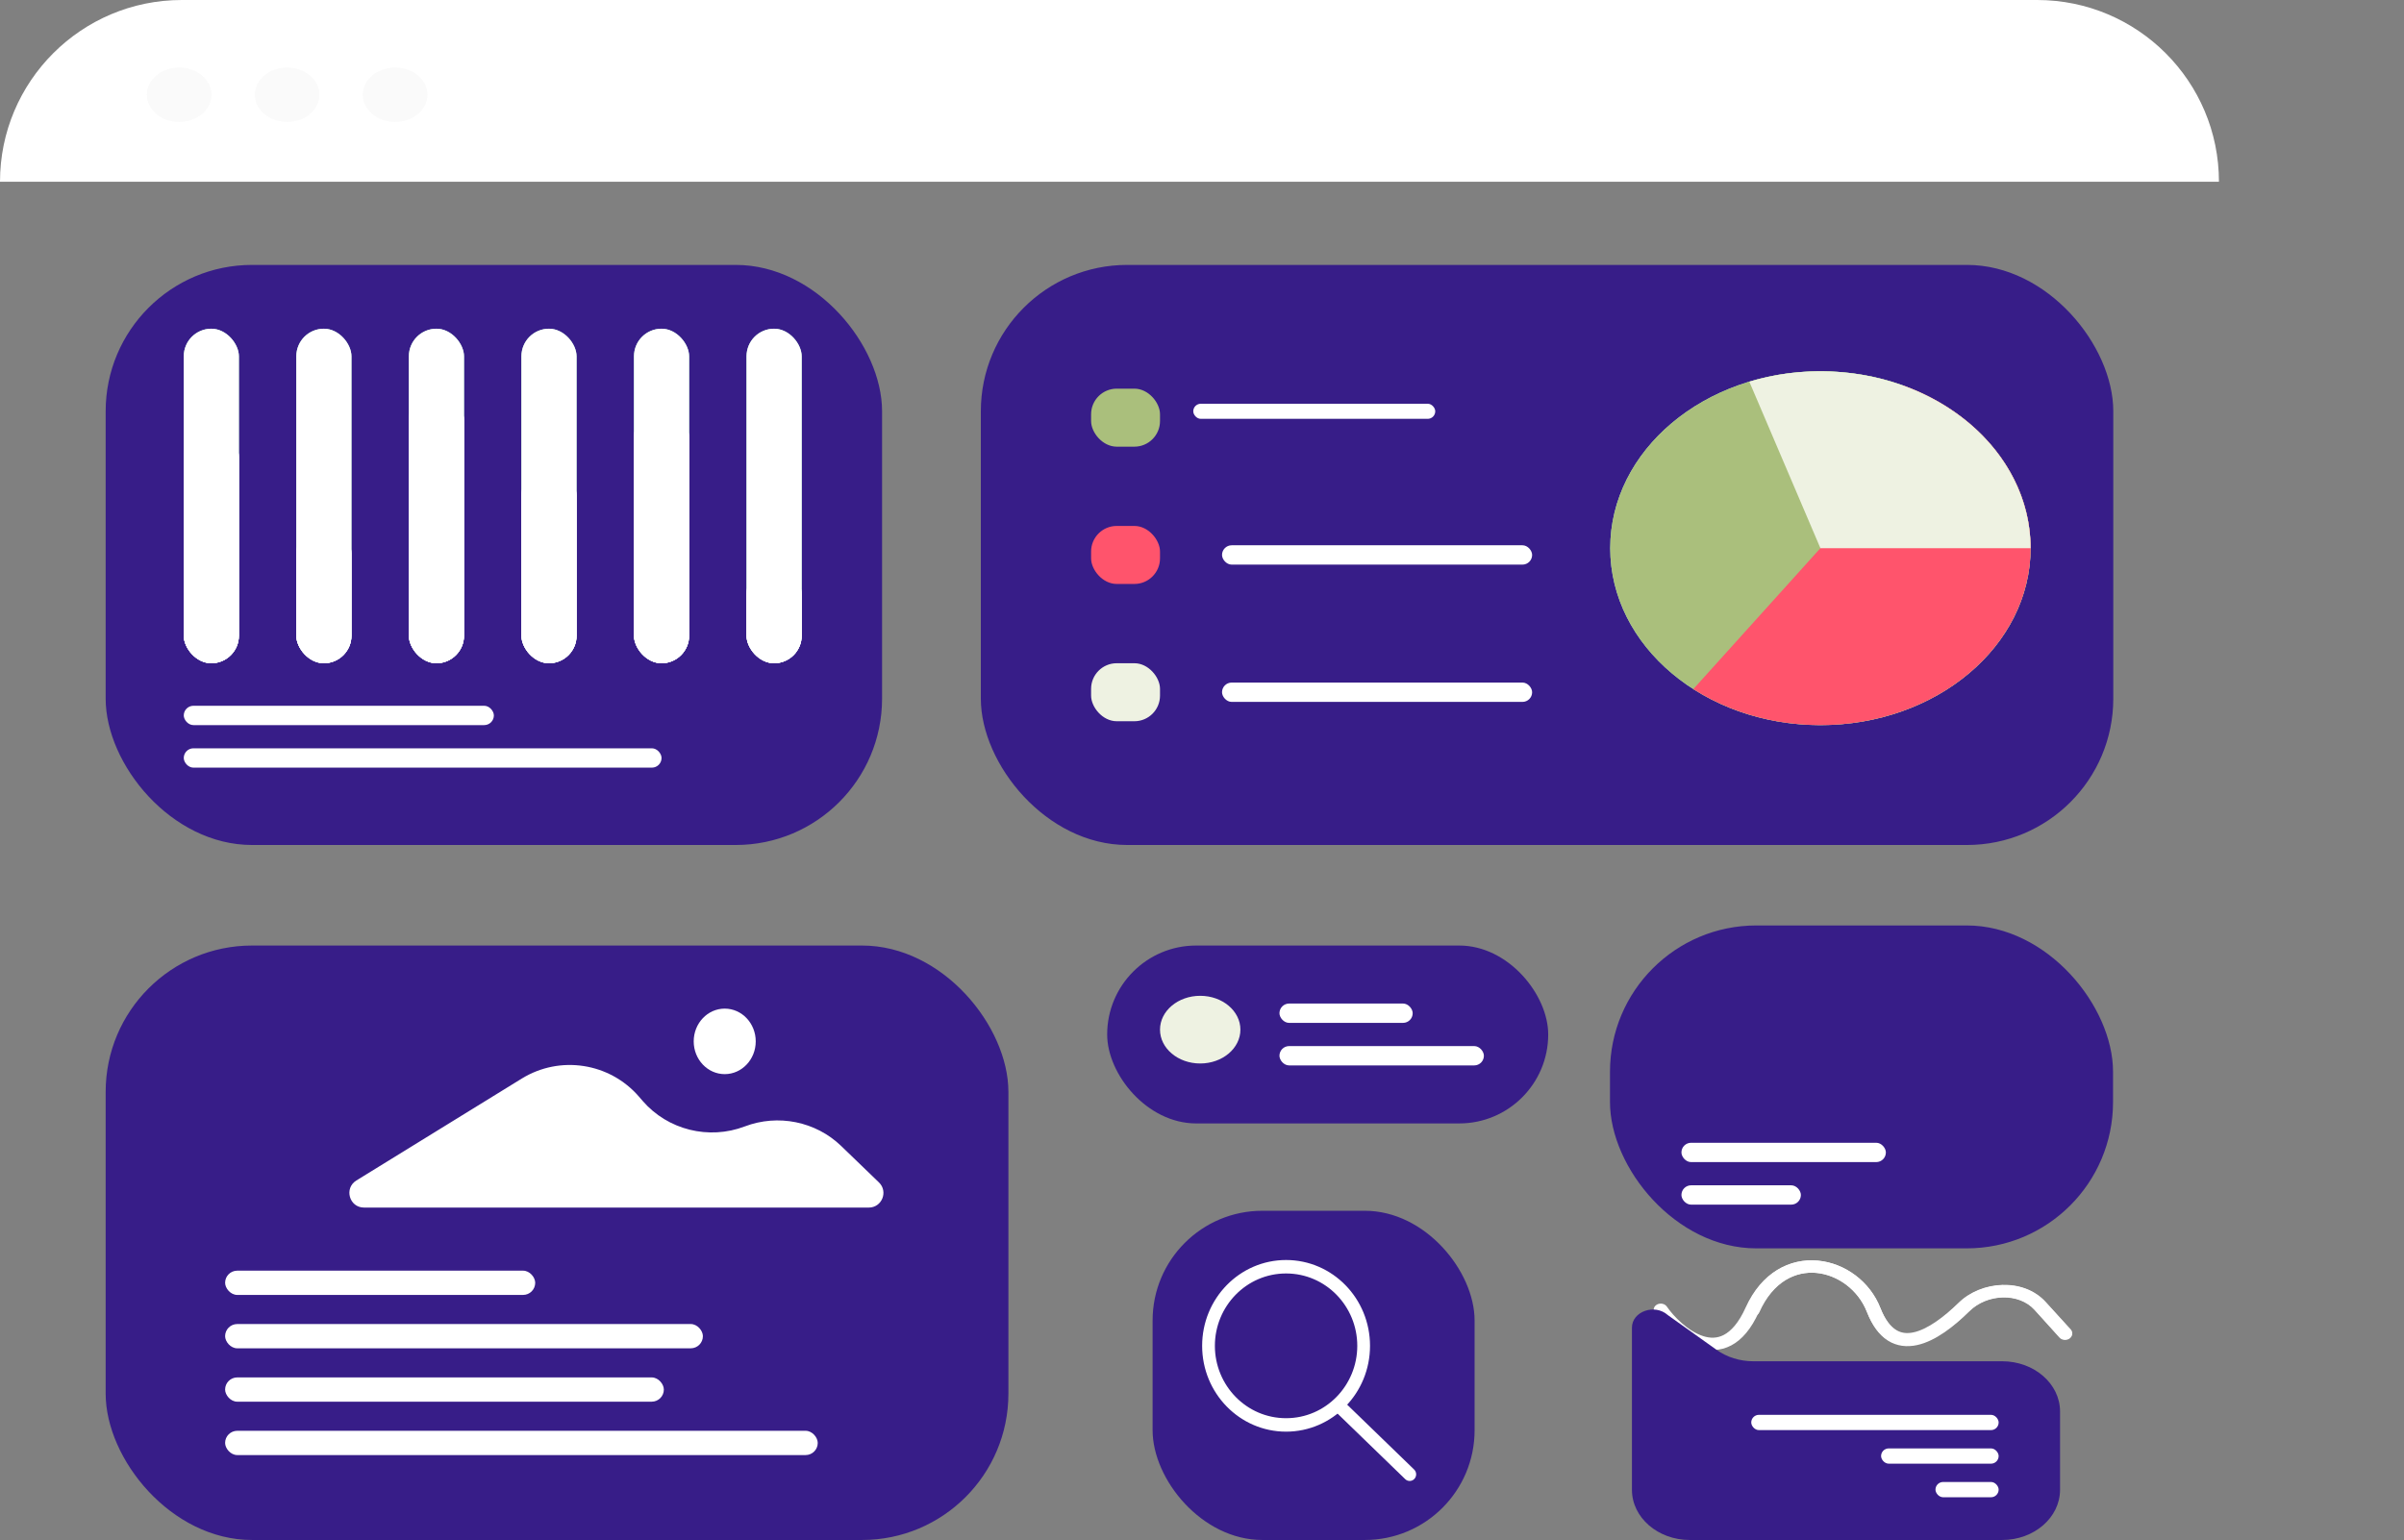 <svg width="657" height="421" viewBox="0 0 657 421" fill="none" xmlns="http://www.w3.org/2000/svg">
<rect x="0" y="0" width="657" height="421" fill="#808080" stroke="none"/>
<path d="M0 49.689C0 22.247 22.247 1.52588e-05 49.689 1.52588e-05H556.737C584.18 1.52588e-05 606.426 22.247 606.426 49.689H0Z" fill="white"/>
<ellipse cx="48.966" cy="25.902" rx="8.789" ry="7.401" fill="#FAFAFA"/>
<ellipse cx="48.966" cy="25.902" rx="8.789" ry="7.401" fill="#FAFAFA"/>
<ellipse cx="78.472" cy="25.902" rx="8.789" ry="7.401" fill="#FAFAFA"/>
<ellipse cx="78.472" cy="25.902" rx="8.789" ry="7.401" fill="#FAFAFA"/>
<ellipse cx="107.977" cy="25.902" rx="8.789" ry="7.401" fill="#FAFAFA"/>
<ellipse cx="107.977" cy="25.902" rx="8.789" ry="7.401" fill="#FAFAFA"/>
<rect x="268.058" y="72.42" width="309.491" height="158.583" rx="40" fill="#371D88"/>
<ellipse cx="497.508" cy="149.861" rx="57.441" ry="48.368" fill="#A9EEC5"/>
<ellipse cx="497.508" cy="149.861" rx="57.441" ry="48.368" fill="#AABF7C"/>
<path d="M462.776 188.386C469.255 192.527 476.705 195.463 484.633 196.998C492.561 198.534 500.785 198.633 508.762 197.291C516.739 195.949 524.287 193.196 530.905 189.213C537.523 185.231 543.062 180.11 547.153 174.19C551.245 168.27 553.797 161.685 554.64 154.872C555.483 148.059 554.597 141.174 552.042 134.67C549.488 128.167 545.322 122.195 539.82 117.15C534.319 112.104 527.607 108.1 520.13 105.402L497.508 149.861L462.776 188.386Z" fill="#FF546C"/>
<path d="M554.949 149.861C554.949 142.102 552.732 134.457 548.486 127.571C544.239 120.685 538.088 114.76 530.55 110.297C523.013 105.834 514.311 102.963 505.179 101.926C496.047 100.89 486.753 101.719 478.081 104.343L497.508 149.861H554.949Z" fill="#EEF2E2"/>
<rect x="298.191" y="106.251" width="18.833" height="15.858" rx="7" fill="#AABF7C"/>
<rect x="326.113" y="110.376" width="66.132" height="4.125" rx="2.062" fill="white"/>
<rect x="298.191" y="143.782" width="18.833" height="15.858" rx="7" fill="#FF546C"/>
<rect x="333.974" y="149.068" width="84.749" height="5.286" rx="2.643" fill="white"/>
<rect x="298.191" y="181.313" width="18.833" height="15.858" rx="7" fill="#EEF2E2"/>
<rect x="333.974" y="186.599" width="84.749" height="5.286" rx="2.643" fill="white"/>
<rect x="28.877" y="72.42" width="212.186" height="158.583" rx="40" fill="#371D88"/>
<rect x="50.222" y="89.864" width="15.066" height="91.45" rx="7.533" fill="#A9EEC5"/>
<rect x="50.222" y="89.864" width="15.066" height="91.45" rx="7.533" fill="white"/>
<rect x="50.222" y="117.352" width="15.066" height="63.962" rx="7.533" fill="white"/>
<rect x="50.222" y="117.352" width="15.066" height="63.962" rx="7.533" fill="white"/>
<rect x="80.982" y="89.864" width="15.066" height="91.45" rx="7.533" fill="#A9EEC5"/>
<rect x="80.982" y="89.864" width="15.066" height="91.45" rx="7.533" fill="white"/>
<rect x="80.982" y="143.782" width="15.066" height="37.531" rx="7.533" fill="white"/>
<rect x="80.982" y="143.782" width="15.066" height="37.531" rx="7.533" fill="white"/>
<rect x="111.743" y="89.864" width="15.066" height="91.45" rx="7.533" fill="#A9EEC5"/>
<rect x="111.743" y="89.864" width="15.066" height="91.45" rx="7.533" fill="white"/>
<rect x="111.743" y="107.308" width="15.066" height="74.005" rx="7.533" fill="white"/>
<rect x="111.743" y="107.308" width="15.066" height="74.005" rx="7.533" fill="white"/>
<rect x="142.504" y="89.864" width="15.066" height="91.45" rx="7.533" fill="#A9EEC5"/>
<rect x="142.504" y="89.864" width="15.066" height="91.45" rx="7.533" fill="white"/>
<rect x="142.504" y="127.924" width="15.066" height="53.39" rx="7.533" fill="white"/>
<rect x="142.504" y="127.924" width="15.066" height="53.39" rx="7.533" fill="white"/>
<rect x="173.265" y="89.864" width="15.066" height="91.45" rx="7.533" fill="#A9EEC5"/>
<rect x="173.265" y="89.864" width="15.066" height="91.45" rx="7.533" fill="white"/>
<rect x="173.265" y="112.065" width="15.066" height="69.248" rx="7.533" fill="white"/>
<rect x="173.265" y="112.065" width="15.066" height="69.248" rx="7.533" fill="white"/>
<rect x="204.025" y="89.864" width="15.066" height="91.45" rx="7.533" fill="#A9EEC5"/>
<rect x="204.025" y="89.864" width="15.066" height="91.45" rx="7.533" fill="white"/>
<rect x="204.025" y="154.883" width="15.066" height="26.43" rx="7.533" fill="white"/>
<rect x="204.025" y="154.883" width="15.066" height="26.43" rx="7.533" fill="white"/>
<rect x="50.222" y="192.943" width="84.749" height="5.286" rx="2.643" fill="white"/>
<rect x="50.222" y="204.572" width="130.576" height="5.286" rx="2.643" fill="white"/>
<rect x="28.877" y="258.49" width="246.714" height="162.51" rx="40" fill="#371D88"/>
<path d="M142.591 294.863L97.391 322.722C93.959 324.838 95.458 330.127 99.49 330.127H237.434C241.033 330.127 242.801 325.747 240.211 323.249L229.882 313.283C222.912 306.56 212.592 304.502 203.541 307.945C193.718 311.682 182.503 308.916 175.631 300.965L174.625 299.8C166.604 290.518 153.034 288.427 142.591 294.863Z" fill="white"/>
<ellipse cx="198.062" cy="284.691" rx="8.475" ry="8.955" fill="white"/>
<rect x="61.522" y="347.373" width="84.749" height="6.633" rx="3.317" fill="white"/>
<rect x="61.521" y="361.966" width="130.576" height="6.633" rx="3.317" fill="white"/>
<rect x="61.521" y="376.559" width="119.904" height="6.633" rx="3.317" fill="white"/>
<rect x="61.521" y="391.151" width="161.965" height="6.633" rx="3.317" fill="white"/>
<rect x="302.585" y="258.49" width="120.532" height="48.632" rx="24.316" fill="#371D88"/>
<ellipse cx="328.01" cy="281.485" rx="10.986" ry="9.251" fill="#EEF2E2"/>
<rect x="349.668" y="274.349" width="36.411" height="5.286" rx="2.643" fill="white"/>
<rect x="349.668" y="285.978" width="55.872" height="5.286" rx="2.643" fill="white"/>
<rect x="440" y="253" width="137.482" height="88.278" rx="40" fill="#371D88"/>
<path fill-rule="evenodd" clip-rule="evenodd" d="M496.347 347.983C490.803 347.482 484.522 350.169 480.688 358.678C478.608 363.292 476.076 366.256 473.146 367.804C470.126 369.399 466.979 369.336 464.163 368.441C461.413 367.566 458.926 365.892 456.922 364.145C454.904 362.387 453.26 360.455 452.213 358.924C451.666 358.124 451.968 357.091 452.888 356.615C453.808 356.139 454.997 356.402 455.544 357.202C456.435 358.504 457.884 360.213 459.665 361.765C461.461 363.329 463.48 364.636 465.494 365.276C467.443 365.896 469.32 365.882 471.134 364.924C473.038 363.918 475.151 361.727 477.079 357.448C481.386 347.892 489.061 343.937 496.747 344.632C504.227 345.308 511.041 350.355 513.863 357.517C515.17 360.833 516.708 362.656 518.183 363.572C519.58 364.441 521.127 364.627 522.913 364.248C524.769 363.855 526.835 362.855 529.002 361.386C531.15 359.929 533.289 358.087 535.291 356.133C541.474 350.099 552.991 349.255 559.071 355.921L565.884 363.392C566.549 364.121 566.409 365.181 565.57 365.759C564.731 366.337 563.513 366.215 562.848 365.486L556.034 358.015C551.742 353.308 543.096 353.581 538.185 358.375C536.09 360.419 533.779 362.42 531.385 364.043C529.009 365.654 526.44 366.97 523.83 367.522C521.15 368.09 518.4 367.85 515.929 366.313C513.536 364.825 511.637 362.264 510.197 358.609C507.785 352.488 502.096 348.503 496.347 347.983Z" fill="white"/>
<path fill-rule="evenodd" clip-rule="evenodd" d="M496.428 347.984C490.909 347.479 484.632 350.183 480.796 358.795C480.409 359.663 479.287 360.094 478.289 359.758C477.291 359.422 476.796 358.446 477.182 357.578C481.477 347.936 489.139 343.929 496.833 344.632C504.317 345.317 511.116 350.422 513.93 357.646C515.236 361.002 516.776 362.847 518.25 363.774C519.642 364.65 521.181 364.836 522.958 364.455C524.809 364.059 526.87 363.049 529.035 361.564C531.181 360.092 533.318 358.23 535.317 356.256C541.494 350.157 553.011 349.303 559.086 356.041L565.891 363.59C566.551 364.322 566.403 365.381 565.561 365.955C564.719 366.529 563.501 366.401 562.841 365.669L556.036 358.12C551.75 353.366 543.131 353.64 538.226 358.483C536.134 360.548 533.826 362.57 531.435 364.21C529.063 365.837 526.496 367.168 523.885 367.727C521.202 368.302 518.449 368.058 515.978 366.504C513.589 365.001 511.695 362.416 510.259 358.727C507.845 352.529 502.158 348.507 496.428 347.984Z" fill="white"/>
<rect x="459.528" y="312.409" width="55.872" height="5.286" rx="2.643" fill="white"/>
<rect x="459.528" y="324.038" width="32.644" height="5.286" rx="2.643" fill="white"/>
<path d="M446 407.276C446 414.856 453.079 421 461.811 421H547.189C555.921 421 563 414.856 563 407.276V385.867C563 378.287 555.921 372.142 547.189 372.142H479.172C475.512 372.142 471.965 371.04 469.136 369.023L455.803 359.516C452.236 356.32 446 358.512 446 362.962V407.276Z" fill="#371D88"/>
<rect x="546.217" y="409.318" width="17.262" height="4.172" rx="2.086" transform="rotate(180 546.217 409.318)" fill="white"/>
<rect x="546.217" y="400.139" width="32.127" height="4.172" rx="2.086" transform="rotate(180 546.217 400.139)" fill="white"/>
<rect x="546.217" y="390.96" width="67.611" height="4.172" rx="2.086" transform="rotate(180 546.217 390.96)" fill="white"/>
<rect x="315" y="331" width="88" height="90" rx="30" fill="#371D88"/>
<path fill-rule="evenodd" clip-rule="evenodd" d="M351.478 387.707C362.331 387.707 370.936 378.739 370.936 367.923C370.936 357.107 362.331 348.139 351.478 348.139C340.626 348.139 332.021 357.107 332.021 367.923C332.021 378.739 340.626 387.707 351.478 387.707ZM351.478 391.385C364.148 391.385 374.419 380.881 374.419 367.923C374.419 354.966 364.148 344.462 351.478 344.462C338.809 344.462 328.538 354.966 328.538 367.923C328.538 380.881 338.809 391.385 351.478 391.385Z" fill="white"/>
<path fill-rule="evenodd" clip-rule="evenodd" d="M365.106 383.532C365.779 382.806 366.898 382.774 367.607 383.461L386.477 401.744C387.185 402.43 387.215 403.575 386.542 404.301C385.87 405.027 384.75 405.059 384.042 404.372L365.172 386.089C364.463 385.403 364.434 384.258 365.106 383.532Z" fill="white"/>
</svg>
